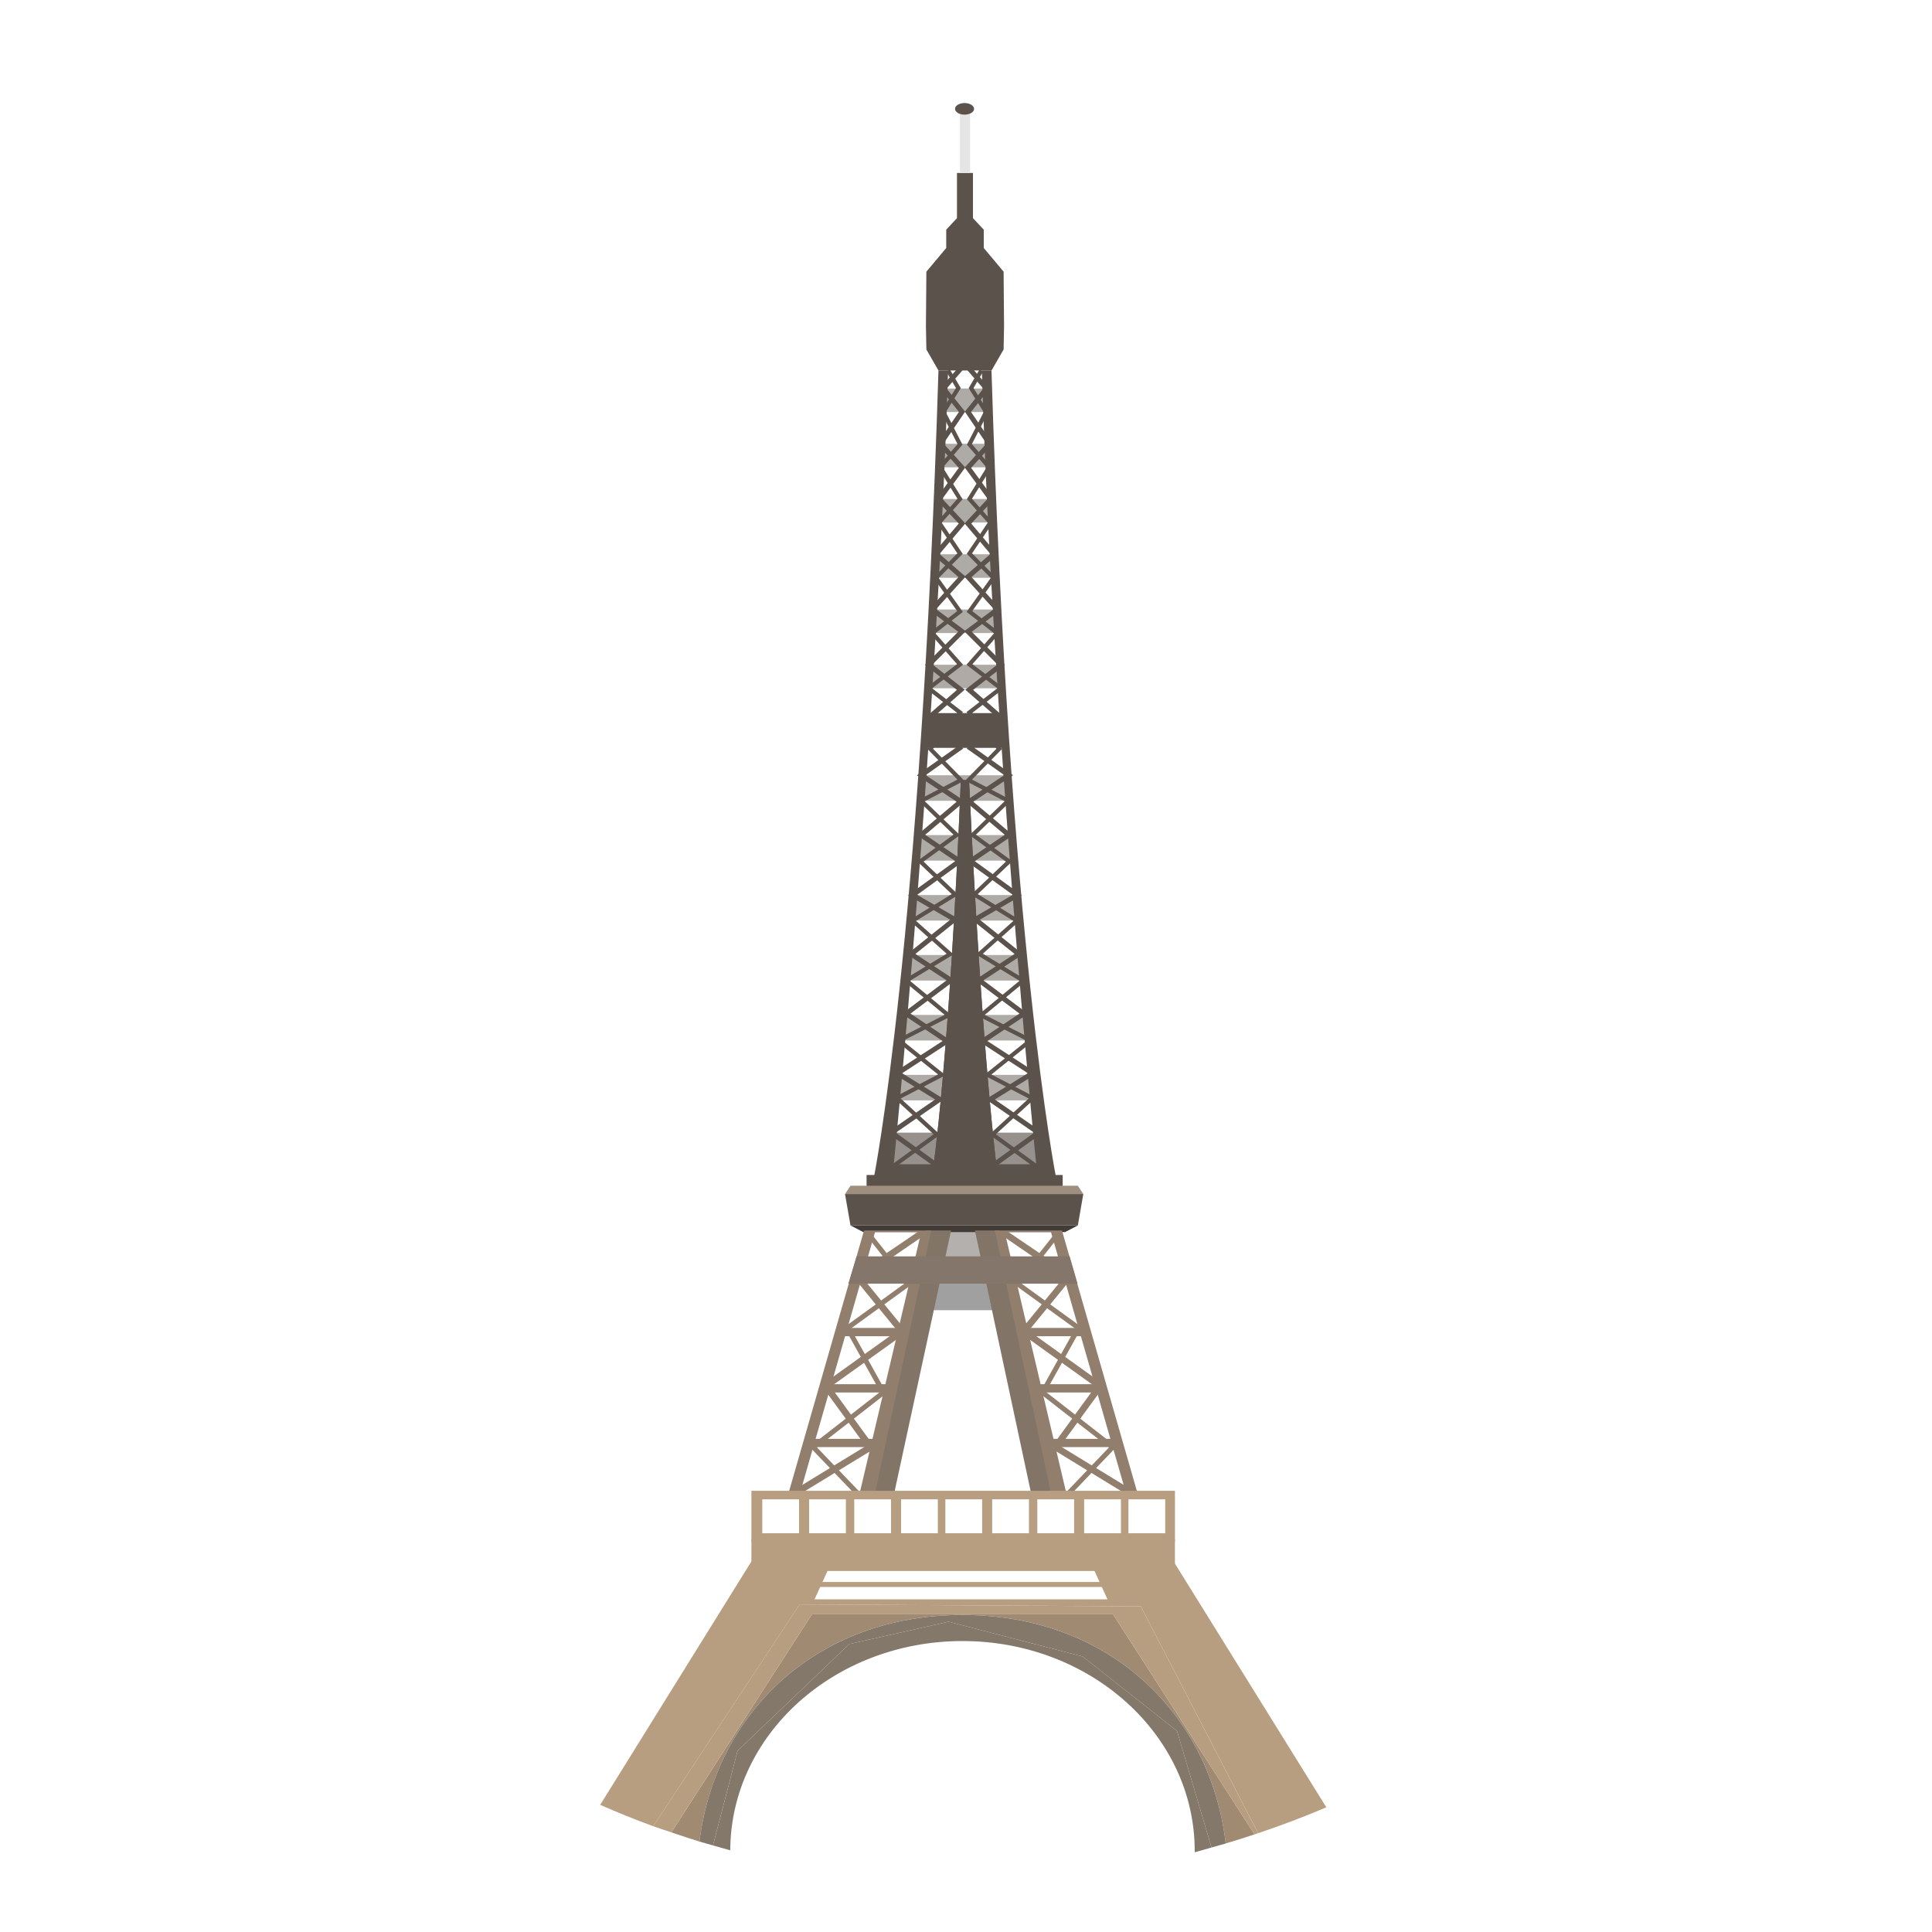 <?xml version="1.0" encoding="UTF-8" standalone="no"?><!-- Generator: Gravit.io --><svg xmlns="http://www.w3.org/2000/svg" xmlns:xlink="http://www.w3.org/1999/xlink" style="isolation:isolate" viewBox="0 0 500 500" width="500pt" height="500pt"><defs><clipPath id="_clipPath_hnA4BgAhi45ZXdPwl7kSEyU8Jf7XElQf"><rect width="500" height="500"/></clipPath></defs><g clip-path="url(#_clipPath_hnA4BgAhi45ZXdPwl7kSEyU8Jf7XElQf)"><g><rect x="224.272" y="304.086" width="50.75" height="3.429" transform="matrix(1,0,0,1,0,0)" fill="rgb(91,82,76)"/><g style="opacity:0.7;"><g opacity="0.7"><rect x="238.856" y="318.173" width="20.986" height="7.068" transform="matrix(1,0,0,1,0,0)" fill="rgb(102,95,89)"/></g></g><g style="opacity:0.7;"><g opacity="0.7"><rect x="236.283" y="332.009" width="26.128" height="7.068" transform="matrix(1,0,0,1,0,0)" fill="rgb(66,63,62)"/></g></g><rect x="194.464" y="398.312" width="109.607" height="8.257" transform="matrix(1,0,0,1,0,0)" fill="rgb(183,158,128)"/><path d=" M 220.106 317.148 L 223.401 318.861 L 275.65 318.861 L 278.945 317.148 L 220.106 317.148 Z " fill="rgb(66,60,56)"/><path d=" M 218.689 309.011 L 220.106 317.148 L 278.945 317.148 L 280.358 309.011 L 218.689 309.011 Z " fill="rgb(91,82,76)"/><path d=" M 278.945 306.868 L 220.106 306.868 L 218.689 309.011 L 280.358 309.011 L 278.945 306.868 Z " fill="rgb(158,143,126)"/><g><path d=" M 250.793 201.894 L 248.665 201.894 C 245.756 273.911 241.35 303.562 241.35 303.562 L 258.107 303.562 C 258.111 303.562 254.11 273.911 250.793 201.894 Z  M 249.738 204.19 L 252.644 300.948 L 246.818 300.948 L 249.738 204.19 Z " fill="rgb(91,82,76)"/><path d=" M 256.597 95.885 L 254.103 95.885 C 257.001 189.984 268.16 301.3 268.16 301.3 L 231.31 301.3 C 231.31 301.3 242.465 189.98 245.367 95.885 L 242.873 95.885 C 238.318 243.718 226.172 304.695 226.172 304.695 L 273.298 304.695 C 273.294 304.695 261.148 243.718 256.597 95.885 Z " fill="rgb(91,82,76)"/><path d=" M 259.734 70.314 L 254.596 64.181 L 254.596 59.458 L 254.611 59.458 L 254.596 59.439 L 254.596 59.394 L 254.551 59.394 L 251.818 56.47 L 251.806 56.47 L 251.806 44.765 L 247.663 44.765 L 247.663 56.47 L 247.655 56.47 L 244.922 59.394 L 244.884 59.394 L 244.884 59.432 L 244.858 59.458 L 244.884 59.458 L 244.884 64.181 L 239.743 70.314 L 239.63 84.449 L 239.743 90.44 L 242.869 95.885 L 256.608 95.885 L 259.734 90.44 L 259.847 84.449 L 259.734 70.314 Z " fill="rgb(91,82,76)"/></g><rect x="248.43" y="27.795" width="2.64" height="16.955" transform="matrix(1,0,0,1,0,0)" fill="rgb(229,229,229)"/><g><ellipse vector-effect="non-scaling-stroke" cx="249.626" cy="28.169" rx="2.464" ry="1.5" fill="rgb(91,82,76)"/><rect x="239.081" y="184.55" width="21.207" height="8.994" transform="matrix(1,0,0,1,0,0)" fill="rgb(91,82,76)"/></g><g style="opacity:0.8;"><g opacity="0.8"><rect x="230.704" y="293.125" width="37.908" height="8.997" transform="matrix(1,0,0,1,0,0)" fill="rgb(91,82,76)"/></g></g><g style="opacity:0.7;"><g opacity="0.7"><rect x="230.704" y="278.167" width="37.908" height="6.608" transform="matrix(1,0,0,1,0,0)" fill="rgb(91,82,76)"/></g></g><g style="opacity:0.7;"><g opacity="0.7"><rect x="232.645" y="262.659" width="34.049" height="6.612" transform="matrix(1,0,0,1,0,0)" fill="rgb(91,82,76)"/></g></g><g style="opacity:0.7;"><g opacity="0.7"><rect x="234.556" y="247.158" width="30.216" height="6.608" transform="matrix(1,0,0,1,0,0)" fill="rgb(91,82,76)"/></g></g><g style="opacity:0.7;"><g opacity="0.7"><rect x="236.179" y="231.639" width="26.985" height="6.604" transform="matrix(1,0,0,1,0,0)" fill="rgb(91,82,76)"/></g></g><g style="opacity:0.7;"><g opacity="0.7"><rect x="236.822" y="216.12" width="25.698" height="6.608" transform="matrix(1,0,0,1,0,0)" fill="rgb(91,82,76)"/></g></g><g style="opacity:0.7;"><g opacity="0.7"><rect x="238.408" y="200.638" width="22.475" height="6.604" transform="matrix(1,0,0,1,0,0)" fill="rgb(91,82,76)"/></g></g><path d=" M 250.793 201.894 L 248.665 201.894 C 245.756 273.911 241.35 303.562 241.35 303.562 L 258.107 303.562 C 258.111 303.562 254.11 273.911 250.793 201.894 Z " fill="rgb(91,82,76)"/><g style="opacity:0.7;"><g opacity="0.7"><rect x="240.352" y="172.034" width="18.634" height="6.088" transform="matrix(1,0,0,1,0,0)" fill="rgb(91,82,76)"/></g></g><g style="opacity:0.7;"><g opacity="0.7"><rect x="241.287" y="157.737" width="16.738" height="6.092" transform="matrix(1,0,0,1,0,0)" fill="rgb(91,82,76)"/></g></g><g style="opacity:0.7;"><g opacity="0.7"><rect x="242.259" y="143.437" width="14.846" height="6.092" transform="matrix(1,0,0,1,0,0)" fill="rgb(91,82,76)"/></g></g><g style="opacity:0.7;"><g opacity="0.7"><rect x="243.045" y="129.137" width="13.268" height="6.092" transform="matrix(1,0,0,1,0,0)" fill="rgb(91,82,76)"/></g></g><g style="opacity:0.7;"><g opacity="0.7"><rect x="243.344" y="114.852" width="12.632" height="6.088" transform="matrix(1,0,0,1,0,0)" fill="rgb(91,82,76)"/></g></g><g style="opacity:0.7;"><g opacity="0.7"><rect x="244.144" y="100.548" width="11.054" height="6.092" transform="matrix(1,0,0,1,0,0)" fill="rgb(91,82,76)"/></g></g><g><path d=" M 239.331 207.362 L 249.559 202.036 L 241.463 193.772 L 249.219 184.292 L 241.231 178.126 L 249.234 172.038 L 242.076 163.9 L 249.185 158.366 L 242.944 149.581 L 249.144 143.333 L 243.714 135.274 L 249.121 129.193 L 244.013 120.981 L 249.095 115.076 L 244.761 106.666 L 248.65 100.451 L 245.827 95.619 L 244.899 96.154 L 247.401 100.428 L 243.527 106.614 L 247.813 114.927 L 242.689 120.884 L 247.79 129.077 L 242.364 135.188 L 247.764 143.202 L 241.549 149.473 L 247.723 158.149 L 240.528 163.751 L 247.674 171.884 L 239.477 178.122 L 247.689 184.472 L 240.027 193.836 L 247.779 201.752 L 237.518 207.096 L 246.769 216.019 L 237.342 222.873 L 246.298 231.4 L 235.285 238.164 L 244.989 246.825 L 233.651 253.687 L 244.484 262.647 L 231.665 269.166 L 242.768 278.077 L 231.254 284.049 L 241.616 293.544 L 230.405 301.689 L 231.029 302.552 L 243.306 293.637 L 233.105 284.292 L 244.724 278.271 L 233.628 269.367 L 246.425 262.864 L 235.494 253.826 L 246.78 246.994 L 237.069 238.325 L 248.048 231.583 L 239.01 222.982 L 248.43 216.131 L 239.331 207.362 Z " fill="rgb(91,82,76)"/><path d=" M 257.722 293.544 L 268.081 284.049 L 256.574 278.077 L 267.673 269.166 L 254.85 262.647 L 265.691 253.687 L 254.349 246.825 L 264.057 238.164 L 253.044 231.4 L 261.993 222.873 L 252.566 216.019 L 261.821 207.096 L 251.556 201.752 L 259.312 193.836 L 251.646 184.472 L 259.861 178.122 L 251.664 171.884 L 258.814 163.751 L 251.619 158.149 L 257.786 149.473 L 251.575 143.202 L 256.975 135.188 L 251.548 129.077 L 256.645 120.884 L 251.526 114.927 L 255.808 106.614 L 251.937 100.428 L 254.435 96.154 L 253.508 95.619 L 250.688 100.451 L 254.577 106.666 L 250.243 115.076 L 255.322 120.981 L 250.217 129.193 L 255.621 135.274 L 250.195 143.333 L 256.391 149.581 L 250.15 158.366 L 257.259 163.9 L 250.101 172.038 L 258.104 178.126 L 250.12 184.292 L 257.872 193.772 L 249.78 202.036 L 260.004 207.362 L 250.909 216.131 L 260.325 222.982 L 251.298 231.583 L 262.266 238.325 L 252.558 246.994 L 263.844 253.826 L 252.91 262.864 L 265.714 269.367 L 254.619 278.271 L 266.23 284.292 L 256.036 293.637 L 268.305 302.552 L 268.934 301.689 L 257.722 293.544 Z " fill="rgb(91,82,76)"/><path d=" M 239.559 200.604 L 249.286 193.723 L 241.852 185.321 L 249.656 178.488 L 241.321 171.97 L 249.952 163.347 L 242.256 157.644 L 249.884 149.234 L 243.149 143.374 L 249.828 135.457 L 243.871 129.092 L 249.802 120.981 L 244.17 114.788 L 249.772 106.539 L 244.978 100.567 L 249.451 95.429 L 248.486 94.587 L 243.306 100.529 L 248.172 106.603 L 242.54 114.901 L 248.142 121.071 L 242.203 129.193 L 248.112 135.502 L 241.347 143.512 L 248.056 149.342 L 240.352 157.831 L 247.988 163.496 L 239.387 172.094 L 247.644 178.544 L 240.03 185.205 L 247.371 193.503 L 237.289 200.638 L 247.581 207.485 L 237.308 216.153 L 247.207 222.858 L 235.001 231.699 L 245.909 238.022 L 234.709 246.979 L 244.963 253.71 L 233.404 262.382 L 243.946 269.405 L 231.067 277.778 L 242.016 284.543 L 229.605 293.114 L 241.526 301.733 L 242.282 300.69 L 231.826 293.14 L 244.361 284.479 L 233.471 277.752 L 246.283 269.424 L 235.633 262.318 L 247.196 253.643 L 236.897 246.878 L 248.179 237.85 L 237.357 231.583 L 249.447 222.828 L 239.432 216.041 L 249.716 207.365 L 239.559 200.604 Z " fill="rgb(91,82,76)"/><path d=" M 257.457 284.543 L 268.403 277.778 L 255.52 269.405 L 266.062 262.382 L 254.506 253.71 L 264.76 246.979 L 253.56 238.022 L 264.472 231.699 L 252.263 222.858 L 262.161 216.153 L 251.885 207.485 L 262.176 200.638 L 252.098 193.503 L 259.439 185.205 L 251.829 178.544 L 260.086 172.094 L 251.481 163.496 L 259.121 157.831 L 251.418 149.342 L 258.119 143.512 L 251.358 135.502 L 257.262 129.193 L 251.324 121.071 L 256.93 114.901 L 251.298 106.603 L 256.163 100.529 L 250.984 94.587 L 250.015 95.429 L 254.491 100.567 L 249.701 106.539 L 255.299 114.788 L 249.671 120.981 L 255.598 129.092 L 249.641 135.457 L 256.324 143.374 L 249.585 149.234 L 257.218 157.644 L 249.522 163.347 L 258.149 171.97 L 249.813 178.488 L 257.621 185.321 L 250.187 193.723 L 259.91 200.604 L 249.753 207.365 L 260.037 216.041 L 250.023 222.828 L 262.113 231.583 L 251.29 237.85 L 262.573 246.878 L 252.274 253.643 L 263.84 262.318 L 253.186 269.424 L 266.002 277.752 L 255.105 284.479 L 267.636 293.14 L 257.188 300.69 L 257.939 301.733 L 269.865 293.114 L 257.457 284.543 Z " fill="rgb(91,82,76)"/></g><path d=" M 239.657 318.434 L 224.56 386.098 L 231.362 386.715 L 246.137 318.434 L 239.657 318.434 Z " fill="rgb(130,116,103)"/><g><path d=" M 223.618 318.434 L 203.914 386.958 L 226.224 387.575 L 240.999 318.438 L 223.617 318.438 L 223.617 318.434 L 223.618 318.434 Z  M 222.365 386.932 L 207.018 386.506 L 210.466 374.502 L 225.297 374.502 L 222.365 386.932 Z  M 225.801 372.367 L 211.078 372.367 L 214.526 360.374 L 228.628 360.374 L 225.801 372.367 Z  M 229.133 358.227 L 215.14 358.227 L 218.708 345.808 L 232.066 345.808 L 229.133 358.227 Z  M 232.57 343.669 L 219.324 343.669 L 222.648 332.103 L 235.295 332.103 L 232.57 343.669 Z  M 223.262 329.967 L 226.467 318.827 L 238.426 318.827 L 235.801 329.967 L 223.262 329.967 L 223.262 329.967 Z " fill="rgb(145,126,109)"/><path d=" M 230.584 325.596 L 239.466 319.504 L 238.928 318.752 L 237.701 318.7 L 229.463 324.287 L 225.335 319.078 L 224.355 319.908 L 228.394 325.009 L 220.649 330.241 L 226.651 337.578 L 218.491 343.483 L 222.773 351.175 L 212.568 358.501 L 218.877 367.147 L 209.513 374.435 L 214.778 379.932 L 205.182 385.799 L 206.076 387.261 L 215.99 381.199 L 221.91 387.377 L 222.837 386.487 L 217.115 380.511 L 226.542 374.752 L 220.989 367.135 L 229.463 360.538 L 224.673 351.926 L 234.717 344.72 L 228.861 337.566 L 236.247 332.218 L 230.584 325.596 Z  M 224.055 374.259 L 215.892 379.244 L 211.419 374.57 L 219.627 368.187 L 224.055 374.259 Z  M 227.802 360.202 L 220.226 366.096 L 214.968 358.882 L 223.618 352.682 L 227.802 360.202 Z  M 232.226 344.391 L 223.819 350.419 L 220.162 343.852 L 227.454 338.568 L 232.226 344.391 Z  M 228.034 336.568 L 223.158 330.611 L 229.504 326.322 L 234.35 331.991 L 228.034 336.568 Z " fill="rgb(145,126,109)"/></g><path d=" M 258.792 318.434 L 252.311 318.434 L 267.086 387.572 L 273.889 386.955 L 258.792 318.434 Z " fill="rgb(130,116,103)"/><g><path d=" M 274.835 318.434 L 257.45 318.434 L 272.225 387.571 L 294.535 386.954 L 274.835 318.434 Z  M 260.019 318.823 L 271.982 318.823 L 275.179 329.963 L 262.644 329.963 L 260.019 318.823 Z  M 263.152 332.103 L 275.795 332.103 L 279.116 343.669 L 265.874 343.669 L 263.152 332.103 Z  M 266.383 345.808 L 279.733 345.808 L 283.304 358.227 L 269.311 358.227 L 266.383 345.808 Z  M 269.816 360.374 L 283.922 360.374 L 287.366 372.367 L 272.643 372.367 L 269.816 360.374 Z  M 273.148 374.502 L 287.979 374.502 L 291.431 386.506 L 276.08 386.932 L 273.148 374.502 Z " fill="rgb(145,126,109)"/><path d=" M 283.671 379.932 L 288.936 374.435 L 279.576 367.147 L 285.885 358.501 L 275.676 351.175 L 279.962 343.483 L 271.802 337.578 L 277.8 330.241 L 270.059 325.009 L 274.098 319.908 L 273.122 319.078 L 268.994 324.287 L 260.756 318.7 L 259.526 318.752 L 258.995 319.504 L 267.873 325.596 L 262.219 332.219 L 269.608 337.567 L 263.752 344.721 L 273.8 351.927 L 269.002 360.539 L 277.48 367.136 L 271.927 374.753 L 281.354 380.512 L 275.632 386.488 L 276.563 387.378 L 282.475 381.2 L 292.389 387.262 L 293.279 385.8 L 283.671 379.932 Z  M 264.091 331.99 L 268.937 326.321 L 275.291 330.61 L 270.415 336.567 L 264.091 331.99 Z  M 266.219 344.391 L 270.983 338.568 L 278.275 343.852 L 274.618 350.419 L 266.219 344.391 Z  M 270.646 360.202 L 274.834 352.682 L 283.484 358.882 L 278.222 366.096 L 270.646 360.202 Z  M 274.386 374.259 L 278.817 368.19 L 287.025 374.573 L 282.549 379.247 L 274.386 374.259 Z " fill="rgb(145,126,109)"/></g><path d=" M 276.828 325.143 L 221.688 325.143 L 219.545 332.211 L 278.866 332.211 L 276.828 325.143 Z " fill="rgb(132,118,106)"/><path d=" M 194.464 385.818 L 194.464 398.959 L 304.078 398.959 L 304.078 385.818 L 194.464 385.818 Z  M 206.793 396.808 L 197.276 396.808 L 197.276 388.024 L 206.793 388.024 L 206.793 396.808 Z  M 218.913 396.808 L 209.392 396.808 L 209.392 388.024 L 218.913 388.024 L 218.913 396.808 Z  M 230.596 396.808 L 221.079 396.808 L 221.079 388.024 L 230.596 388.024 L 230.596 396.808 L 230.596 396.808 Z  M 242.712 396.808 L 233.195 396.808 L 233.195 388.024 L 242.712 388.024 L 242.712 396.808 Z  M 254.177 396.808 L 244.66 396.808 L 244.66 388.024 L 254.177 388.024 L 254.177 396.808 Z  M 266.294 396.808 L 256.777 396.808 L 256.777 388.024 L 266.294 388.024 L 266.294 396.808 Z  M 277.98 396.808 L 268.459 396.808 L 268.459 388.024 L 277.98 388.024 L 277.98 396.808 Z  M 290.096 396.808 L 280.575 396.808 L 280.575 388.024 L 290.096 388.024 L 290.096 396.808 Z  M 301.561 396.808 L 292.044 396.808 L 292.044 388.024 L 301.561 388.024 L 301.561 396.808 Z " fill="rgb(183,158,128)"/><path d=" M 287.972 417.657 L 210.204 417.657 L 173.754 474.214 C 176.166 475.033 178.574 475.848 181.02 476.592 C 185.134 443.482 211.079 417.948 249.091 417.948 C 287.291 417.948 313.314 443.732 317.226 477.082 C 319.728 476.345 322.207 475.556 324.671 474.737 L 287.972 417.657 Z " fill="rgb(160,138,114)"/><g><path d=" M 304.605 447.962 L 280.186 428.692 L 245.494 419.695 L 219.796 425.476 L 190.885 453.104 L 184.52 477.587 C 186.008 478.013 187.493 478.458 188.993 478.858 C 189.094 448.938 215.955 424.702 249.088 424.702 C 282.28 424.702 309.19 449.028 309.19 479.027 L 309.209 479.364 C 310.667 478.986 312.092 478.538 313.539 478.134 L 304.605 447.962 Z " fill="rgb(132,120,107)"/><path d=" M 249.088 417.952 C 211.075 417.952 185.13 443.486 181.017 476.596 C 182.176 476.948 183.354 477.254 184.517 477.591 L 190.882 453.108 L 219.793 425.48 L 245.491 419.699 L 280.183 428.696 L 304.602 447.966 L 313.54 478.137 C 314.77 477.793 316.001 477.449 317.223 477.09 C 313.311 443.736 287.288 417.952 249.088 417.952 Z " fill="rgb(132,120,107)"/></g><g><path d=" M 303.712 404.082 L 282.12 404.082 L 286.619 413.913 L 210.803 413.913 L 215.298 404.082 L 194.469 404.082 L 155.327 467.098 C 159.833 469.065 164.388 470.927 169.036 472.621 L 206.948 415.222 L 295.243 415.723 L 325.612 474.423 C 331.595 472.407 337.493 470.201 343.252 467.733 L 303.712 404.082 Z " fill="rgb(183,158,128)"/><path d=" M 295.238 415.719 L 206.943 415.218 L 169.031 472.617 C 170.59 473.182 172.18 473.679 173.754 474.214 L 210.204 417.657 L 287.972 417.657 L 324.668 474.738 C 324.978 474.633 325.293 474.525 325.603 474.42 L 295.238 415.719 Z " fill="rgb(183,158,128)"/><rect x="206.303" y="409.418" width="84.163" height="1.286" transform="matrix(1,0,0,1,0,0)" fill="rgb(183,158,128)"/></g></g></g></svg>